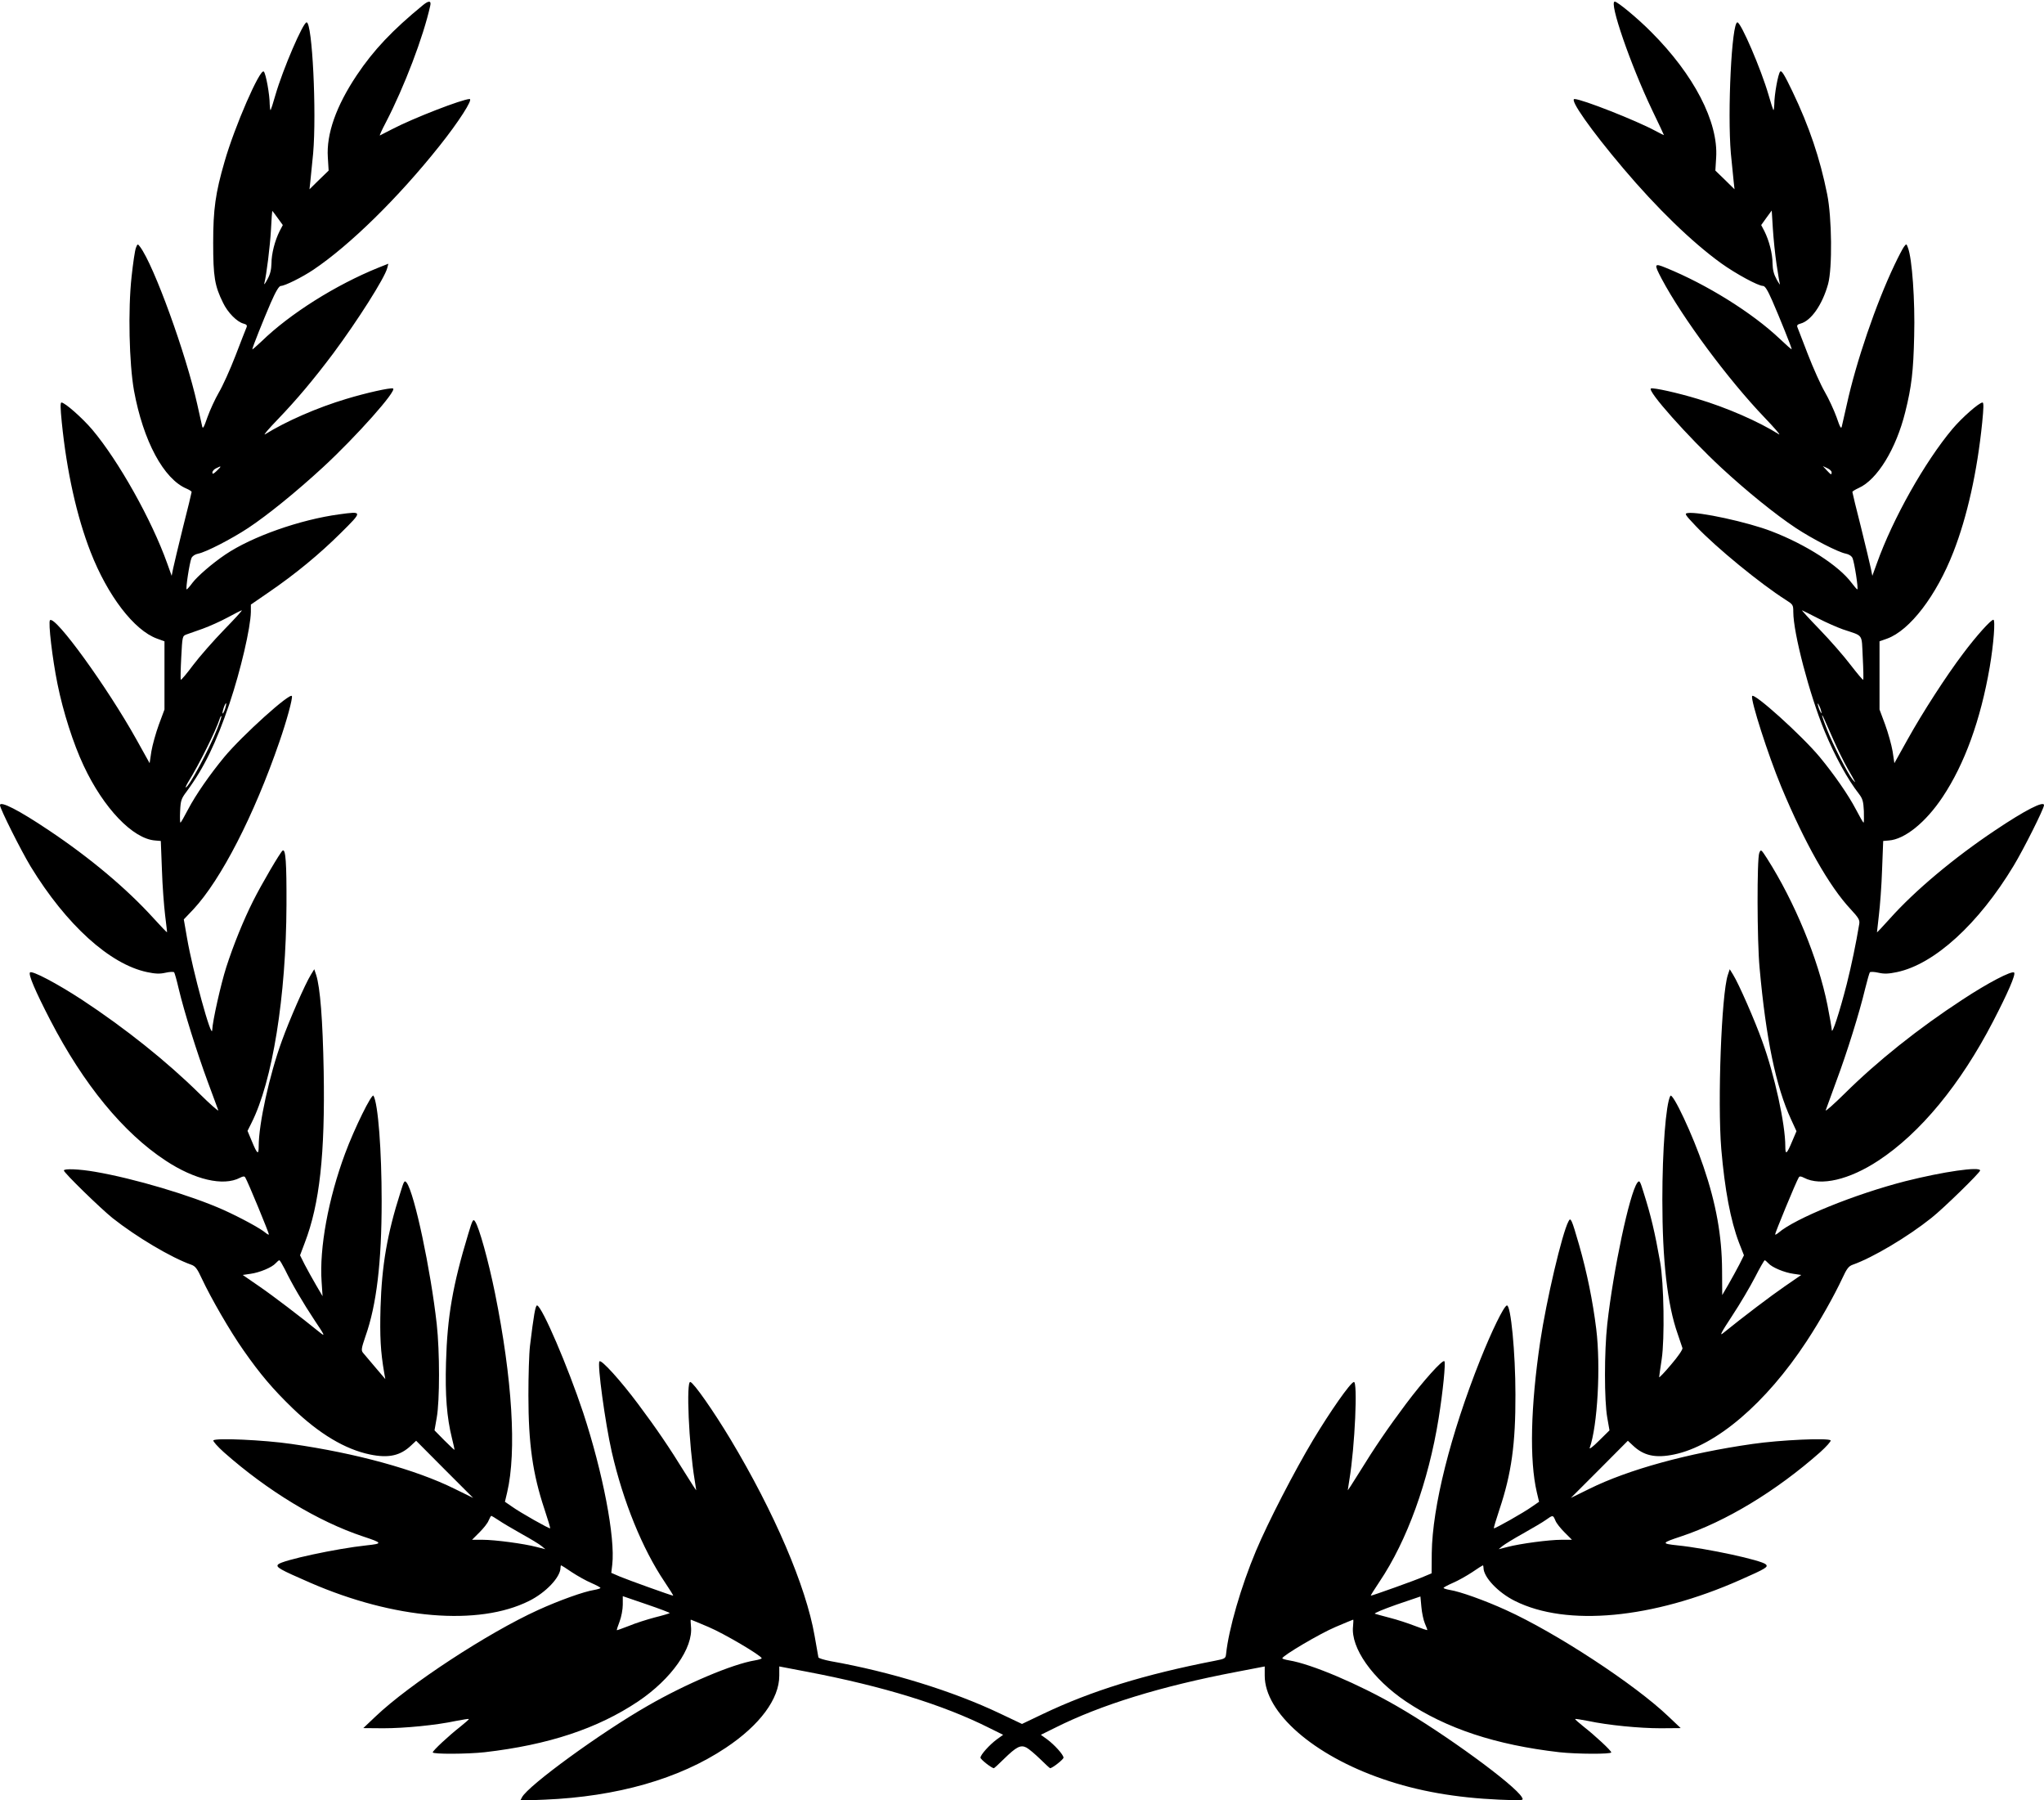 <?xml version="1.0" standalone="no"?>
<!DOCTYPE svg PUBLIC "-//W3C//DTD SVG 20010904//EN"
 "http://www.w3.org/TR/2001/REC-SVG-20010904/DTD/svg10.dtd">
<svg version="1.0" xmlns="http://www.w3.org/2000/svg"
 width="1280pt" height="1127pt" viewBox="0 0 1280 1127"
 preserveAspectRatio="xMidYMid meet">
<g transform="translate(0,1127) scale(0.1,-0.1)"
fill="#000000" stroke="none">
<path d="M2650 11239 c-193 -158 -311 -283 -416 -440 -129 -193 -191 -368
-181 -515 l5 -82 -60 -58 -60 -59 5 45 c3 25 11 106 18 180 22 255 -5 820 -41
820 -22 0 -148 -292 -195 -454 -14 -50 -28 -92 -30 -95 -3 -2 -5 13 -6 35 0
62 -24 193 -37 206 -23 23 -184 -347 -246 -565 -57 -196 -71 -298 -71 -507 0
-212 9 -269 62 -376 29 -61 88 -120 128 -130 19 -5 24 -11 19 -23 -4 -9 -35
-88 -69 -177 -34 -88 -81 -192 -105 -232 -23 -40 -55 -109 -71 -154 -22 -64
-29 -76 -33 -57 -3 13 -17 76 -31 139 -70 314 -271 869 -358 985 -15 20 -16
19 -26 -7 -6 -15 -18 -96 -27 -180 -23 -209 -15 -543 15 -713 58 -316 186
-555 331 -615 16 -7 30 -16 30 -20 0 -4 -24 -104 -54 -221 -29 -118 -57 -234
-62 -259 l-9 -45 -28 78 c-97 272 -304 641 -469 837 -63 74 -172 170 -193 170
-8 0 -7 -35 2 -125 31 -308 94 -589 180 -810 107 -275 273 -491 416 -543 l47
-17 0 -213 0 -214 -35 -94 c-19 -52 -40 -127 -47 -168 l-11 -74 -83 149 c-183
328 -509 778 -541 746 -12 -12 15 -242 47 -399 35 -174 99 -374 164 -512 124
-265 308 -458 448 -468 l35 -3 7 -180 c3 -99 13 -227 20 -285 7 -58 13 -106
12 -107 -1 -1 -40 39 -86 90 -167 184 -397 377 -653 548 -189 127 -307 187
-307 158 0 -22 131 -283 192 -384 223 -365 496 -612 729 -661 52 -11 80 -12
115 -4 26 6 50 7 54 3 4 -4 17 -51 29 -103 35 -147 114 -398 181 -580 34 -91
64 -172 67 -181 2 -9 -51 38 -119 105 -204 201 -463 408 -735 587 -158 103
-312 184 -325 171 -12 -12 33 -117 126 -297 209 -404 458 -707 723 -881 182
-120 361 -162 465 -108 21 11 29 11 34 2 16 -25 151 -353 148 -357 -2 -2 -12
3 -21 11 -33 28 -157 95 -263 143 -206 92 -560 197 -805 239 -98 17 -195 21
-195 8 0 -14 229 -237 305 -298 149 -118 368 -248 493 -292 25 -9 37 -24 66
-87 56 -120 177 -330 261 -449 104 -149 184 -243 307 -362 167 -161 330 -258
485 -290 116 -24 190 -8 258 57 l31 29 178 -179 179 -179 -116 57 c-242 120
-615 223 -1022 281 -171 25 -478 39 -489 22 -3 -5 27 -39 66 -74 275 -243 589
-433 871 -527 124 -41 125 -45 22 -56 -189 -20 -527 -93 -553 -119 -17 -17 8
-31 201 -115 525 -228 1054 -272 1370 -114 105 52 197 149 197 208 0 8 2 15 4
15 2 0 32 -19 67 -43 35 -23 90 -54 121 -67 32 -14 58 -28 58 -31 0 -4 -17 -9
-39 -13 -64 -10 -218 -65 -352 -126 -314 -143 -806 -465 -1017 -666 l-77 -73
125 -1 c133 0 330 19 456 46 42 8 78 14 80 12 2 -2 -22 -23 -52 -47 -73 -57
-174 -151 -174 -162 0 -12 215 -11 325 1 399 46 707 148 961 318 208 140 346
335 331 470 -2 23 -3 42 -1 42 2 0 52 -21 111 -46 97 -41 331 -179 333 -196 0
-3 -19 -9 -42 -13 -141 -23 -434 -147 -673 -285 -292 -167 -747 -498 -786
-572 l-11 -21 153 6 c453 19 842 130 1133 324 214 142 336 307 336 452 l0 58
178 -34 c472 -90 848 -206 1135 -350 l89 -44 -39 -28 c-46 -34 -103 -97 -103
-115 0 -11 70 -66 84 -66 2 0 31 26 63 58 78 76 104 90 141 71 15 -8 53 -40
85 -71 32 -32 61 -58 63 -58 14 0 84 55 84 66 0 18 -57 81 -103 115 l-39 28
89 44 c287 144 663 260 1136 350 l177 34 0 -58 c0 -231 305 -498 740 -647 220
-76 457 -117 729 -129 153 -6 153 -6 142 14 -40 75 -488 402 -786 573 -238
137 -532 262 -672 285 -24 4 -43 10 -43 13 2 17 236 155 333 196 59 25 109 46
111 46 2 0 1 -19 -1 -42 -15 -135 123 -330 331 -470 254 -170 562 -272 961
-318 110 -12 325 -13 325 -1 0 11 -101 105 -174 162 -30 24 -54 45 -52 47 2 2
38 -4 80 -12 126 -27 323 -46 456 -46 l125 1 -76 72 c-211 202 -705 525 -1018
667 -134 61 -288 116 -352 126 -22 4 -39 9 -39 13 0 3 26 17 58 31 31 13 86
44 121 67 35 24 65 43 67 43 2 0 4 -7 4 -15 0 -59 92 -156 197 -208 324 -162
861 -112 1411 132 161 71 177 81 160 97 -26 26 -367 100 -553 119 -103 11
-102 15 22 56 282 94 596 284 871 527 39 35 69 69 66 74 -11 17 -318 3 -489
-22 -407 -58 -780 -161 -1022 -281 l-116 -57 179 179 178 179 31 -29 c68 -65
142 -81 258 -57 263 54 576 321 830 708 85 129 173 286 224 395 28 61 40 76
65 85 125 44 344 174 493 293 76 60 305 284 305 297 0 26 -230 -7 -468 -67
-316 -81 -691 -233 -795 -323 -9 -8 -19 -13 -21 -11 -3 4 132 332 148 357 5 9
13 9 34 -2 104 -54 283 -12 465 108 262 172 514 477 718 871 93 179 143 295
132 306 -14 14 -167 -66 -323 -169 -279 -182 -535 -387 -738 -588 -68 -67
-122 -115 -119 -105 3 9 33 90 66 181 67 179 145 429 181 580 13 52 26 99 30
103 4 4 28 3 54 -3 35 -8 63 -7 115 4 234 49 511 301 731 666 64 106 190 358
190 379 0 29 -118 -31 -307 -158 -256 -171 -502 -377 -659 -553 -43 -48 -79
-86 -80 -85 0 1 5 49 12 107 7 58 17 186 20 285 l7 180 35 3 c100 7 232 114
337 272 138 207 238 483 295 813 25 147 36 297 23 297 -16 0 -108 -103 -189
-211 -106 -140 -254 -369 -348 -538 l-83 -149 -11 74 c-7 41 -28 116 -47 168
l-35 94 0 214 0 213 48 17 c142 52 308 268 415 543 86 221 149 502 180 810 9
90 10 125 2 125 -21 0 -129 -95 -188 -165 -173 -206 -374 -562 -474 -843 l-28
-77 -9 45 c-5 25 -33 141 -62 259 -30 117 -54 217 -54 221 0 4 18 15 40 25
116 52 234 245 291 475 40 160 51 256 56 476 6 221 -13 487 -39 553 -9 26 -10
26 -25 6 -8 -11 -35 -62 -59 -113 -116 -243 -241 -609 -299 -875 -14 -61 -28
-123 -31 -136 -4 -19 -11 -8 -33 57 -16 44 -49 116 -74 159 -25 43 -72 148
-105 233 -33 85 -62 162 -66 171 -5 12 0 18 19 23 66 17 137 118 173 248 27
99 24 416 -6 563 -45 224 -112 423 -218 644 -49 102 -67 132 -76 123 -13 -13
-37 -144 -37 -206 -1 -22 -3 -37 -6 -35 -2 3 -16 45 -30 95 -47 162 -173 454
-195 454 -36 0 -63 -563 -41 -820 7 -74 15 -155 18 -180 l5 -45 -60 59 -60 58
5 82 c14 223 -139 518 -407 786 -83 84 -211 190 -228 190 -38 0 99 -396 234
-679 41 -85 74 -155 74 -157 0 -1 -24 11 -54 27 -118 64 -461 199 -506 199
-34 0 101 -193 306 -435 209 -247 428 -460 612 -593 92 -66 232 -142 262 -142
13 0 29 -26 58 -92 46 -105 122 -294 122 -304 0 -4 -34 26 -75 65 -172 163
-458 341 -712 444 -75 31 -77 26 -27 -69 129 -243 416 -630 643 -867 64 -67
105 -114 91 -106 -127 80 -326 167 -510 222 -122 37 -274 71 -291 65 -29 -10
233 -304 441 -497 160 -148 341 -294 465 -376 106 -70 266 -152 313 -161 21
-4 37 -15 43 -28 12 -28 38 -196 30 -196 -3 0 -19 19 -36 41 -79 107 -285 240
-502 323 -147 57 -456 124 -524 114 -22 -3 -18 -9 51 -82 128 -135 406 -362
562 -461 46 -29 48 -32 48 -76 0 -132 101 -516 196 -747 64 -155 145 -303 215
-392 23 -30 28 -47 31 -108 1 -40 1 -72 -2 -72 -3 0 -24 37 -48 83 -47 90
-136 218 -226 327 -113 136 -415 408 -424 382 -9 -28 100 -368 182 -566 147
-353 301 -625 435 -768 51 -55 58 -68 54 -93 -20 -121 -49 -260 -78 -375 -45
-176 -93 -323 -94 -288 -1 15 -13 84 -27 155 -58 290 -205 646 -378 918 -38
59 -39 59 -49 35 -15 -35 -14 -553 2 -720 40 -444 102 -742 197 -948 l34 -74
-26 -61 c-35 -84 -44 -91 -44 -33 0 139 -67 446 -145 659 -47 131 -146 357
-182 415 l-21 34 -12 -36 c-40 -121 -65 -796 -41 -1089 22 -256 58 -447 111
-587 l31 -79 -29 -58 c-17 -32 -47 -88 -68 -124 l-39 -67 -1 157 c-1 214 -38
417 -116 646 -66 196 -194 469 -208 444 -28 -51 -50 -337 -50 -650 0 -381 31
-656 96 -840 14 -41 27 -81 30 -89 2 -9 -28 -53 -71 -103 -41 -49 -75 -84 -75
-79 0 4 7 55 16 113 19 127 14 475 -10 609 -33 186 -58 291 -103 433 -23 75
-26 80 -40 62 -49 -68 -150 -545 -188 -885 -19 -173 -19 -479 0 -585 l14 -80
-66 -65 c-36 -36 -62 -56 -58 -45 49 138 70 509 41 745 -22 177 -58 353 -107
525 -48 166 -53 176 -67 148 -40 -75 -138 -492 -177 -753 -60 -405 -68 -742
-21 -943 l14 -59 -45 -31 c-50 -36 -234 -140 -238 -135 -2 2 14 55 35 118 75
224 101 410 100 720 0 260 -29 565 -54 557 -20 -7 -94 -159 -166 -339 -188
-472 -300 -921 -304 -1210 l-1 -128 -50 -21 c-47 -21 -321 -119 -331 -119 -2
0 22 39 55 88 172 256 306 625 370 1022 27 168 45 349 36 358 -11 12 -133
-124 -241 -268 -113 -151 -195 -271 -296 -435 -37 -60 -68 -107 -68 -105 0 3
5 32 10 65 35 210 53 621 28 613 -24 -7 -146 -182 -254 -361 -118 -197 -284
-518 -359 -697 -93 -221 -171 -490 -187 -645 -3 -28 -7 -30 -68 -42 -443 -86
-776 -189 -1078 -333 l-132 -63 -137 65 c-296 141 -688 262 -1061 328 -41 8
-75 18 -77 24 -1 6 -12 67 -24 136 -54 309 -251 770 -527 1230 -106 176 -228
351 -251 358 -27 8 -9 -397 27 -613 5 -33 10 -62 10 -65 0 -2 -31 45 -68 105
-101 164 -183 284 -296 435 -109 146 -230 280 -242 267 -15 -14 36 -387 77
-567 71 -310 192 -607 330 -812 33 -49 57 -88 55 -88 -10 0 -285 99 -335 120
l-53 23 6 51 c20 169 -59 578 -182 952 -97 291 -256 661 -288 671 -11 4 -22
-63 -45 -252 -6 -49 -10 -189 -10 -310 0 -305 27 -493 101 -715 21 -63 37
-116 35 -118 -4 -5 -188 99 -238 135 l-45 31 14 59 c60 257 32 710 -76 1246
-41 202 -100 415 -125 450 -12 18 -16 11 -43 -79 -97 -320 -131 -517 -139
-803 -6 -206 5 -345 37 -474 10 -39 17 -73 16 -74 -1 -1 -30 26 -64 60 l-61
62 14 80 c19 107 19 412 0 585 -38 340 -139 817 -188 885 -14 18 -17 13 -40
-62 -83 -260 -116 -456 -124 -718 -5 -184 0 -276 23 -410 l7 -39 -63 74 c-35
41 -70 82 -77 91 -12 15 -10 28 16 104 69 195 101 462 101 845 0 317 -22 609
-51 660 -10 18 -120 -205 -178 -362 -105 -282 -162 -593 -147 -803 l6 -90 -41
70 c-23 39 -54 96 -71 128 l-29 58 29 77 c94 244 128 557 119 1076 -6 322 -22
524 -47 602 l-12 36 -21 -34 c-36 -58 -135 -284 -182 -415 -78 -213 -145 -520
-145 -659 0 -58 -9 -51 -44 34 l-26 62 24 48 c132 260 218 794 220 1367 1 264
-5 352 -24 340 -14 -9 -132 -210 -185 -316 -60 -119 -124 -277 -168 -414 -34
-106 -86 -338 -88 -393 -2 -70 -123 371 -158 577 l-20 115 60 63 c173 186 380
588 538 1047 46 132 84 272 79 288 -9 26 -311 -246 -424 -382 -90 -109 -179
-237 -226 -327 -24 -46 -45 -83 -48 -83 -3 0 -4 33 -2 72 3 66 7 78 41 123
109 148 184 303 268 550 70 208 132 474 134 574 l0 46 112 77 c168 115 318
239 452 372 137 136 137 136 -10 116 -245 -33 -547 -139 -714 -252 -83 -56
-175 -136 -206 -177 -16 -22 -33 -41 -36 -41 -8 0 18 168 30 196 6 13 22 24
43 28 47 9 207 91 313 161 122 81 302 227 468 380 207 191 467 483 438 493
-17 6 -169 -28 -291 -65 -184 -55 -378 -140 -510 -222 -14 -8 22 34 80 94 119
124 224 249 345 410 154 207 325 476 340 537 l7 27 -63 -25 c-267 -108 -553
-288 -731 -461 -32 -30 -58 -53 -58 -50 0 11 70 186 115 290 32 73 52 107 64
107 24 0 133 54 203 101 228 153 532 451 789 774 120 150 213 295 190 295 -44
0 -354 -120 -486 -189 -38 -20 -73 -37 -76 -39 -4 -2 13 36 38 83 115 222 234
534 277 728 8 33 -8 35 -44 6z m-911 -1334 l32 -44 -20 -38 c-30 -60 -51 -142
-51 -202 -1 -40 -8 -69 -26 -101 -13 -25 -22 -36 -19 -25 14 54 36 233 42 338
3 64 7 117 8 117 1 0 16 -20 34 -45z m9386 -288 c9 -59 18 -115 21 -125 3 -9
-6 3 -20 28 -18 33 -25 60 -26 101 0 60 -21 142 -51 202 l-20 38 33 46 33 45
7 -113 c4 -63 14 -162 23 -222z m-9745 -1270 c0 -2 -11 -14 -25 -27 -19 -18
-25 -20 -25 -8 0 8 10 20 23 26 26 13 27 13 27 9z m10090 -34 c0 -18 -3 -17
-31 13 l-24 26 28 -13 c15 -7 27 -18 27 -26z m-10067 -986 c-66 -68 -153 -167
-193 -220 -40 -54 -75 -95 -78 -93 -2 3 -1 66 3 140 7 134 7 134 33 144 15 5
61 22 102 36 41 15 111 46 155 70 44 24 84 44 89 45 5 0 -45 -54 -111 -122z
m9982 72 c50 -26 119 -56 155 -69 133 -45 117 -23 125 -176 4 -75 5 -137 3
-140 -3 -2 -38 40 -79 93 -41 54 -128 154 -194 222 -66 68 -115 122 -110 120
6 -2 51 -25 100 -50z m-9976 -568 c-6 -18 -13 -30 -15 -28 -2 2 1 18 7 36 6
18 13 30 15 28 2 -2 -1 -18 -7 -36z m9995 -11 c5 -17 4 -20 -2 -10 -5 8 -13
26 -16 40 -5 17 -4 20 2 10 5 -8 13 -26 16 -40z m-10044 -114 c-51 -129 -178
-366 -197 -366 -2 0 4 15 15 33 68 109 175 325 197 395 4 13 9 21 11 19 3 -2
-9 -39 -26 -81z m10122 -69 c26 -59 66 -140 89 -180 52 -90 56 -98 30 -67 -29
35 -124 220 -160 313 -30 74 -42 119 -18 67 6 -14 32 -73 59 -133z m-9698
-3314 c44 -91 113 -209 188 -322 60 -89 65 -100 36 -77 -127 103 -299 234
-385 293 l-103 71 48 7 c58 8 135 40 158 66 9 10 20 19 23 19 4 0 19 -26 35
-57z m9290 38 c23 -26 100 -58 158 -66 l48 -7 -103 -71 c-86 -59 -259 -190
-385 -292 -26 -22 -16 -1 55 107 49 74 113 183 143 241 30 59 58 107 61 107 3
0 14 -9 23 -19z m-7951 -1609 c23 -16 88 -54 143 -85 56 -31 112 -65 125 -76
l24 -20 -55 14 c-80 21 -260 45 -338 45 l-66 0 46 46 c25 25 52 58 58 75 7 16
14 29 17 29 2 0 23 -13 46 -28z m6617 -1 c6 -17 33 -50 58 -75 l46 -46 -66 0
c-78 0 -258 -24 -338 -45 l-55 -14 24 20 c14 11 72 47 130 79 58 33 122 70
141 84 45 32 45 32 60 -3z m-5546 -580 c-2 -2 -44 -15 -93 -27 -49 -13 -122
-36 -162 -53 -41 -16 -75 -28 -76 -27 -2 1 6 26 17 54 11 29 20 76 20 106 l0
53 149 -51 c82 -28 148 -53 145 -55z m4729 -65 c10 -22 16 -40 15 -41 -2 -2
-37 10 -78 26 -41 16 -111 39 -155 50 -44 12 -87 23 -95 26 -8 3 53 28 135 57
l150 51 6 -65 c3 -36 13 -83 22 -104z"/>
</g>
</svg>
